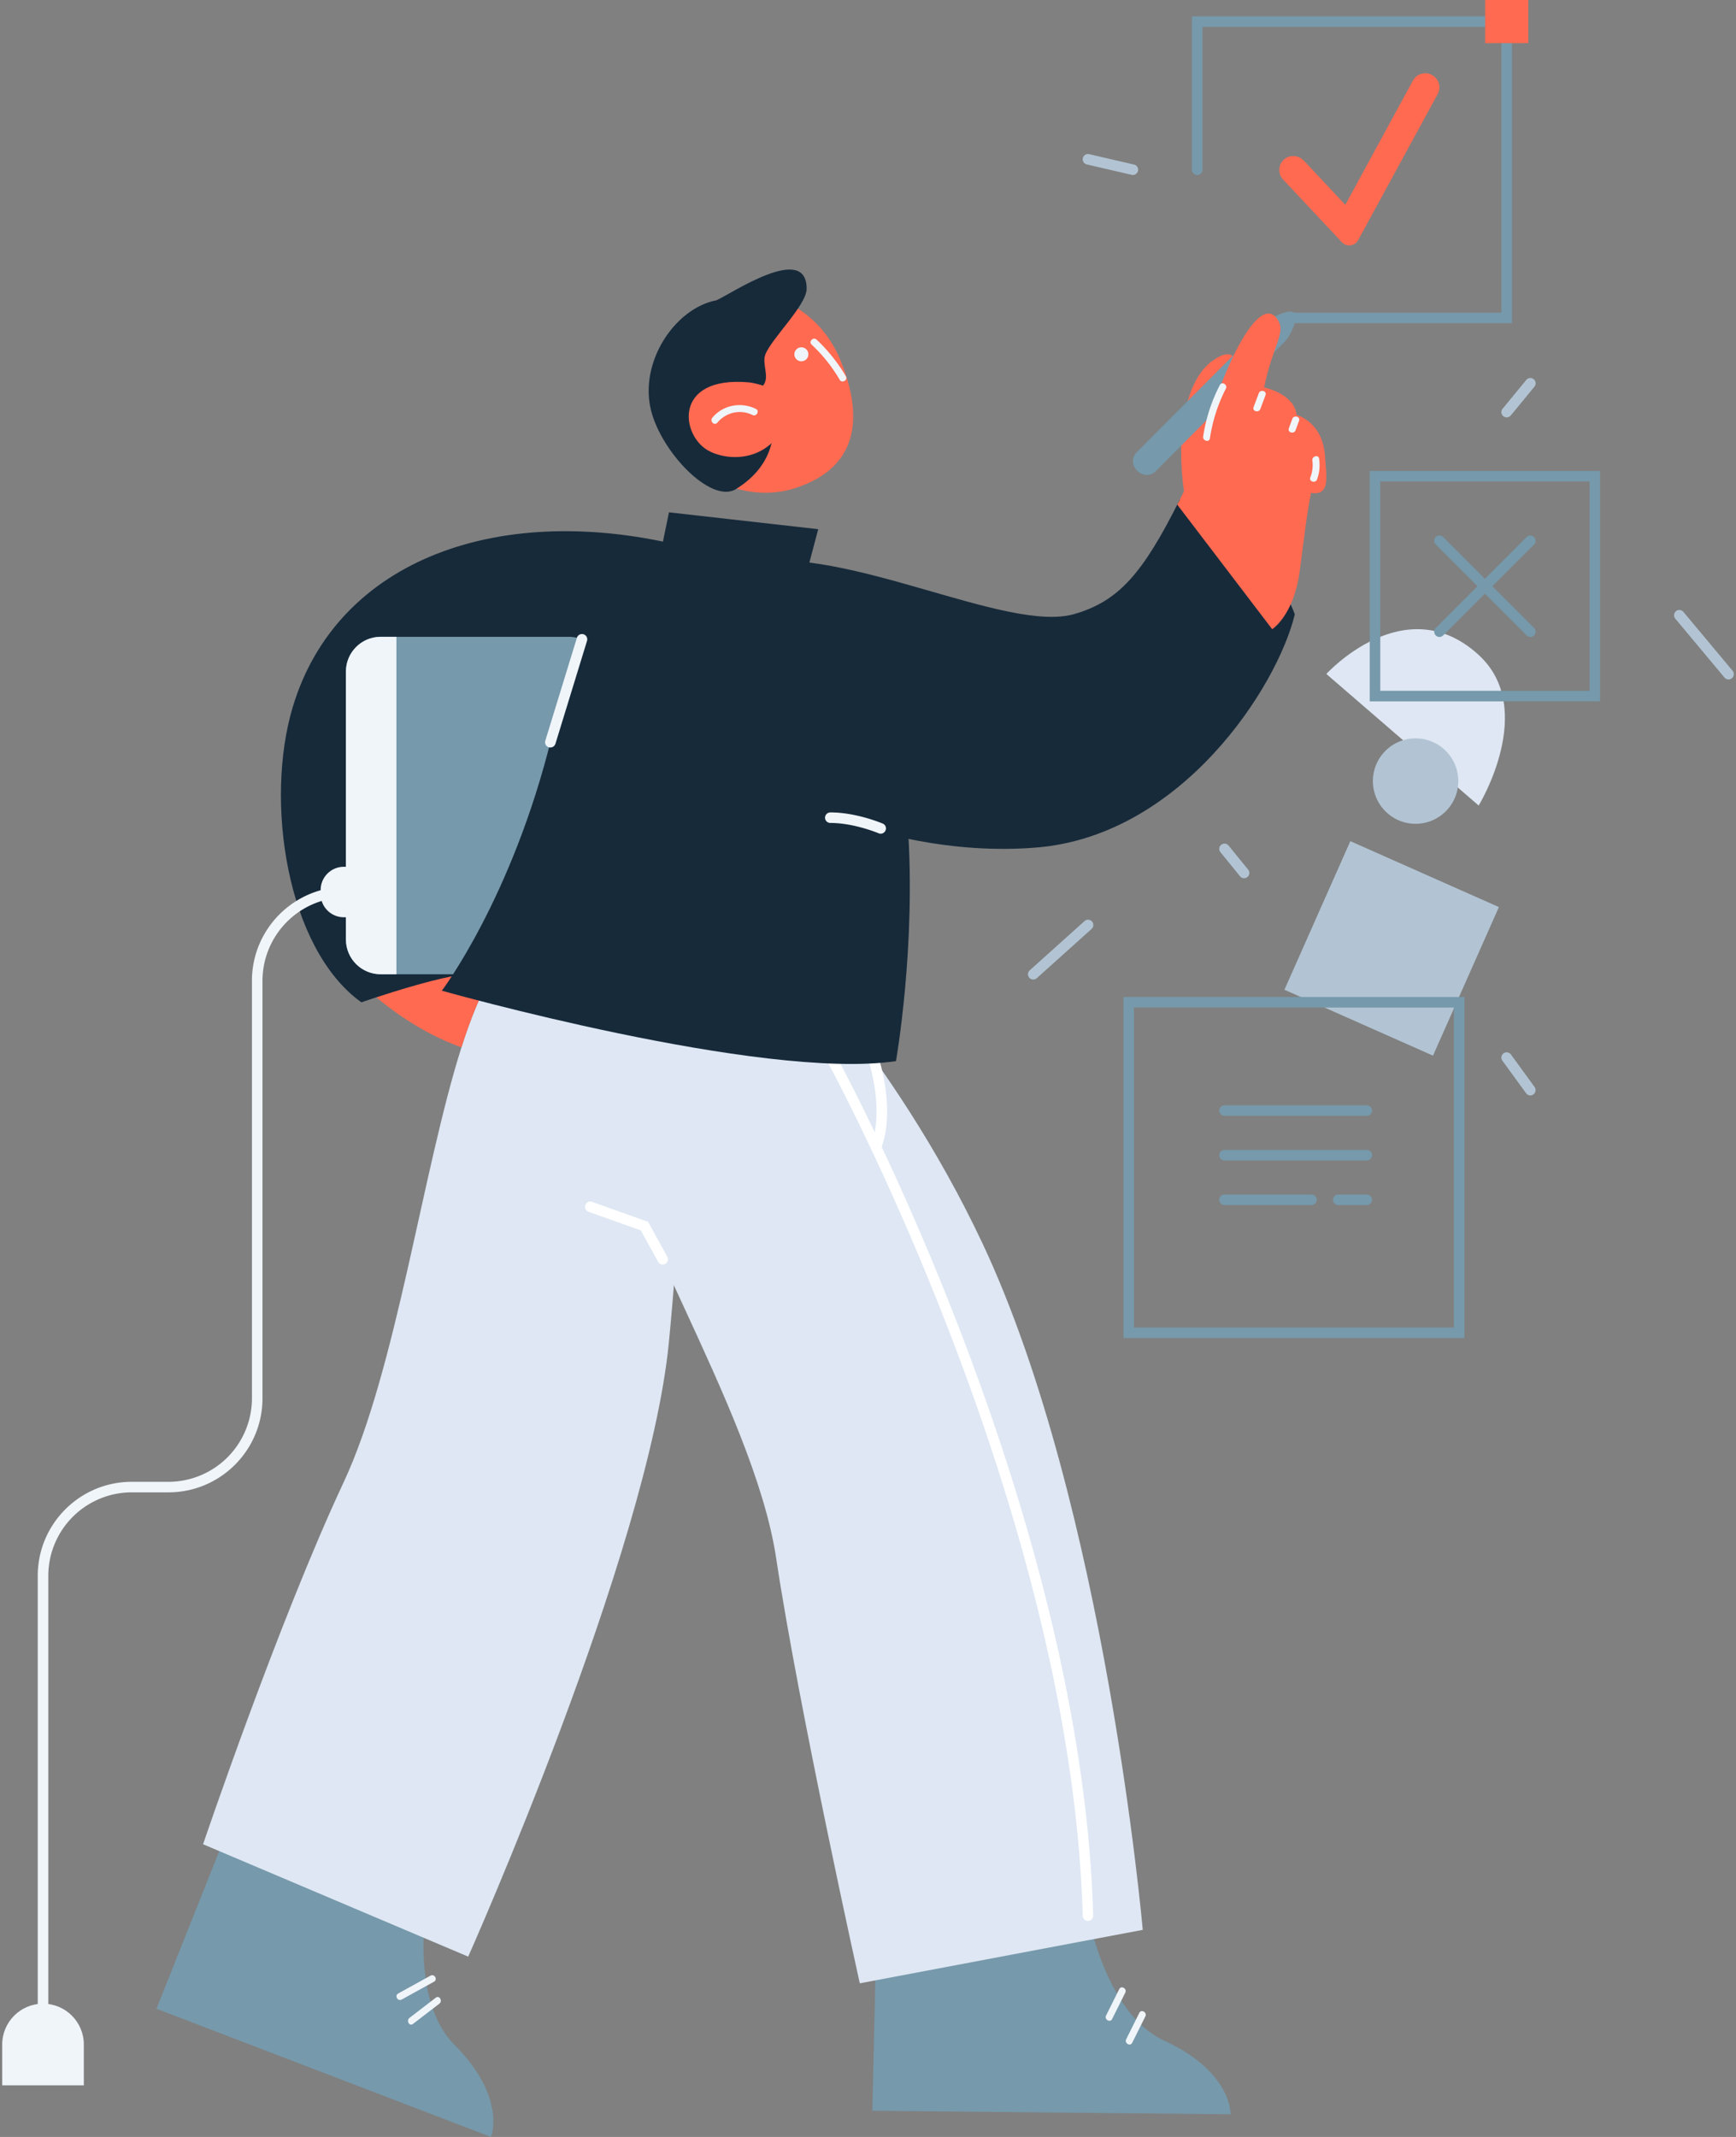 <svg xmlns="http://www.w3.org/2000/svg" width="182" height="224" fill="none" xmlns:v="https://vecta.io/nano"><rect width="100%" height="100%" fill="#808080" stroke="none"/><style><![CDATA[.B{fill:#f0f5fa}.C{fill:#ff6a51}.D{fill:#7699ab}.E{fill:#172a3a}.F{fill:#dee7f3}]]></style><path d="M157.141 95.082l-15.574-6.909-6.909 15.574 15.574 6.909 6.909-15.574z" fill="#b2c4d3"/><path d="M139.052 70.647l15.97 13.791s6.192-10.109 0-15.786c-7.724-7.076-15.97 1.995-15.97 1.995z" class="F"/><path d="M148.41 86.352a4.48 4.48 0 0 0 4.477-4.477 4.48 4.48 0 0 0-4.477-4.477c-2.472 0-4.476 2.004-4.476 4.477s2.004 4.477 4.476 4.477zm12.031 28.472c-.169 0-.339-.081-.449-.229l-2.481-3.409a.56.56 0 0 1 .117-.773.56.56 0 0 1 .773.118l2.482 3.409a.56.56 0 0 1-.118.773.52.52 0 0 1-.324.111zm-52.114-12.149a.54.54 0 0 1-.413-.184.55.55 0 0 1 .044-.781l5.743-5.161a.553.553 0 1 1 .737.825l-5.743 5.161a.55.55 0 0 1-.368.14zm22.103-10.617a.53.53 0 0 1-.427-.206l-2.055-2.525a.55.55 0 0 1 .081-.773.55.55 0 0 1 .773.081l2.055 2.525a.55.55 0 0 1-.081.773c-.103.081-.229.125-.346.125zm27.53-48.308c-.126 0-.251-.044-.354-.125a.55.55 0 0 1-.073-.781l2.481-3.019a.554.554 0 1 1 .854.707l-2.481 3.019a.56.56 0 0 1-.427.199zm23.259 27.471c-.155 0-.317-.066-.427-.199l-5.154-6.17c-.199-.236-.162-.582.066-.78.235-.199.582-.162.78.066l5.154 6.17c.199.236.162.582-.066.78a.54.54 0 0 1-.353.133zm-62.452-52.88c-.044 0-.081-.007-.125-.015l-4.705-1.09c-.294-.066-.479-.368-.412-.663s.361-.486.662-.412l4.705 1.09c.295.066.479.368.413.663a.55.55 0 0 1-.538.427z" fill="#b2c4d3"/><g class="D"><path d="M167.752 73.518h-24.15v-24.15h24.15v24.15zm-23.046-1.105h21.942V50.472h-21.942v21.941zm8.821 67.842h-35.746v-35.747h35.746v35.747zm-34.642-1.104h33.538v-33.538h-33.538v33.538zm41.556-72.385a.55.55 0 0 1-.391-.162l-9.527-9.528c-.214-.214-.214-.567 0-.78s.567-.214.78 0l9.528 9.528c.213.213.213.567 0 .78-.103.103-.25.162-.39.162z"/><path d="M150.913 66.766c-.14 0-.28-.052-.39-.162-.214-.214-.214-.567 0-.78l9.527-9.528c.214-.214.567-.214.781 0s.213.567 0 .78l-9.528 9.528c-.11.103-.25.162-.39.162zm-7.62 50.2h-14.917c-.302 0-.552-.25-.552-.552s.25-.552.552-.552h14.917c.302 0 .552.25.552.552s-.25.552-.552.552zm0 4.676h-14.917c-.302 0-.552-.251-.552-.553s.25-.552.552-.552h14.917c.302 0 .552.251.552.552a.56.56 0 0 1-.552.553zm0 4.675h-2.989c-.302 0-.553-.25-.553-.552s.251-.552.553-.552h2.989c.302 0 .552.25.552.552s-.25.552-.552.552zm-5.802 0h-9.115c-.302 0-.552-.25-.552-.552s.25-.552.552-.552h9.115c.302 0 .552.25.552.552a.55.55 0 0 1-.552.552zm-45.54 73.327l-.493 21.61 37.551.368s.184-4.425-6.936-7.709-8.615-16.405-8.615-16.405l-21.507 2.136zm-67.546-9.167l-8.003 20.086L51.471 224s1.716-4.079-3.814-9.645-2.356-18.378-2.356-18.378l-20.896-5.5z"/></g><path d="M63.258 113.432c.56 11.795 15.72 34.024 18.113 49.898s8.769 44.567 8.769 44.567l29.665-5.603s-3.902-44.501-16.787-71.927c-9.439-20.086-22.95-33.406-22.95-33.406l-16.809 16.471z" class="F"/><path d="M45.131 207.095l-3.387 1.87c-.412.228-.044.861.368.633l3.387-1.87c.42-.228.052-.861-.368-.633zm.56 2.304l-2.761 2.121c-.368.287-.007.928.368.633l2.761-2.12c.375-.28.007-.921-.368-.634zm71.647-.891l-1.377 2.762c-.213.419.428.795.634.368l1.377-2.761c.213-.42-.42-.796-.634-.369zm2.106 2.489l-1.377 2.761c-.213.42.427.795.634.368l1.376-2.761c.214-.419-.427-.795-.633-.368z" class="B"/><g fill="#fff"><path d="M114.062 201.359c-.294 0-.545-.235-.552-.537-1.207-42.69-26.55-89.142-26.808-89.606-.147-.265-.051-.604.214-.751s.604-.052.751.213c.258.464 25.725 47.152 26.941 90.107a.55.55 0 0 1-.537.567z"/><path d="M91.848 120.765c-.066 0-.133-.014-.199-.036a.55.55 0 0 1-.317-.715c1.428-3.74-.302-8.923-.317-8.975-.096-.287.059-.604.346-.699s.604.059.699.346c.074.228 1.877 5.61.302 9.726-.088.221-.294.353-.515.353z"/></g><path d="M70.128 140.675C67.985 162.763 49.085 205.1 49.085 205.1L21.29 193.319s7.915-23.377 14.726-37.919c5.537-11.817 8.276-32.75 12.362-45.613.943-2.967 1.959-5.5 3.1-7.399l3.998-.582 16.25-2.363s.552 19.143-1.598 41.232z" class="F"/><path d="M69.48 132.553a.56.56 0 0 1-.486-.287l-1.811-3.291-5.485-1.951c-.287-.103-.434-.42-.339-.707.103-.287.42-.442.707-.339l5.883 2.099 2.01 3.659a.55.55 0 0 1-.221.751.52.52 0 0 1-.258.066z" fill="#fff"/><path d="M57.029 95.99l-1.553 5.816-3.998.582c-1.141 1.899-2.157 4.432-3.1 7.399-2.408-.868-5.552-2.429-8.924-5.242l17.575-8.555z" class="C"/><path d="M30.693 74.107c-2.96 9.859-.655 25.336 7.194 30.961 0 0 9.925-3.461 12.259-2.938 2.481-4.248 5.345-8.283 8.026-12.436-3.424-1.296-6.376-2.386-7.068-6.207-1.885-10.323 10.337-8.114 18.378-5.684 1.988-7.945 2.724-20.403 2.724-20.403-19.585-5.044-36.851 1.156-41.512 16.706z" class="E"/><path d="M59.614 102.123H39.911c-2.017 0-3.645-1.635-3.645-3.645V70.396c0-2.017 1.635-3.645 3.645-3.645h19.703c2.017 0 3.645 1.635 3.645 3.645v28.082a3.64 3.64 0 0 1-3.645 3.645z" class="D"/><g class="B"><path d="M41.56 66.752h-1.649c-2.017 0-3.645 1.635-3.645 3.645v28.082c0 2.018 1.635 3.645 3.645 3.645h1.649V66.752z"/><path d="M38.909 96.151h-2.864c-1.34 0-2.43-1.09-2.43-2.43v-.434c0-1.34 1.09-2.43 2.43-2.43h2.864v5.294z"/><path d="M4.51 217.903c-.302 0-.552-.25-.552-.552v-52.173c0-5.434 4.418-9.851 9.851-9.851h3.858a8.76 8.76 0 0 0 8.747-8.747v-43.773c0-5.433 4.418-9.851 9.851-9.851.302 0 .552.25.552.552s-.25.552-.552.552a8.76 8.76 0 0 0-8.747 8.747v43.773c0 5.433-4.418 9.851-9.852 9.851H13.81a8.76 8.76 0 0 0-8.747 8.747v52.173c0 .302-.25.552-.552.552z"/><path d="M8.781 218.588H.232v-4.277c0-2.364 1.914-4.278 4.278-4.278s4.278 1.914 4.278 4.278v4.277h-.007z"/></g><path d="M88.057 37.632c2.275 5.441 2.422 11.25-4.712 13.54-4.859 1.561-10.676-.714-12.951-6.155s-.169-11.501 4.712-13.54 10.676.714 12.951 6.155z" class="C"/><path d="M84.014 37.875c.407 0 .736-.33.736-.736s-.33-.736-.736-.736-.736.33-.736.736.33.736.736.736z" class="B"/><path d="M84.567 30.254c0-4.874-8.018.618-9.461 1.222-4.359.832-8.158 6.516-6.833 11.619 1.134 4.344 6.118 9.528 8.732 8.261 4.344-2.577 5.014-6.847 2.982-10.926.751-.891-.111-2.194.236-3.225.56-1.62 4.373-5.228 4.344-6.951z" class="E"/><path d="M78.536 40.083c-8.114-.736-7.171 5.772-4.101 7.245 2.474 1.185 6.325.736 7.864-2.945 1.531-3.689-3.762-4.3-3.762-4.3z" class="C"/><path d="M79.251 42.867c-1.554-.773-3.453-.42-4.572.92-.302.361.213.883.523.523.898-1.082 2.4-1.443 3.681-.81.42.214.788-.427.368-.633zm9.424-3.431a17.34 17.34 0 0 0-3.063-3.836c-.346-.324-.869.199-.523.523 1.163 1.09 2.143 2.319 2.945 3.689.243.405.884.037.641-.376z" class="B"/><g class="E"><path d="M78.087 57.541c-11.501-2.503-16.132 2.953-20.263 19.762s-11.501 26.544-11.501 26.544 33.457 9.453 47.608 7.384c.007-.007 8.548-48.381-15.845-53.689z"/><path d="M68.942 59.477l1.193-5.773 15.646 1.767-1.877 7.083-14.961-3.078z"/></g><path d="M57.7 78.355c-.051 0-.11-.007-.162-.022-.294-.088-.456-.398-.368-.692l3.313-10.787c.088-.294.398-.457.692-.368s.457.398.368.692L58.23 77.965a.56.56 0 0 1-.53.39z" class="B"/><path d="M123.693 52.357c-3.881 7.775-6.406 10.654-11.059 12.009-7.017 2.032-23.731-7.164-34.149-5.419l-2.481 21.426s15.145 9.896 32.662 8.467c15.175-1.237 25.232-16.787 27.081-24.445-1.812-5.073-7.879-9.211-12.053-12.038z" class="E"/><path d="M92.327 87.39a.53.53 0 0 1-.213-.044c-.022-.007-2.562-1.082-5.051-1.082-.317 0-.567-.243-.567-.552a.56.56 0 0 1 .567-.552c2.717 0 5.375 1.127 5.485 1.171.28.118.412.442.287.721a.55.55 0 0 1-.508.339z" class="B"/><path d="M124.134 51.547c-.891-6.258.236-11.685 2.909-13.673 3.784-2.82 2.68 3.357 2.68 3.357l-5.589 10.315z" class="C"/><path d="M132.661 33.869l-13.474 13.518c-1.282 1.281.714 3.269 1.995 1.988l13.474-13.518c.64-.641 1.554-2.555 1.053-3.048-.501-.501-2.408.42-3.048 1.06z" class="D"/><path d="M123.42 52.895c2.114-3.726 3.159-9.77 5.685-15.153 2.127-4.543 3.961-5.986 4.969-4.013.648 1.266-.684 2.673-1.546 6.884 0 0 3.188.655 3.402 2.886 0 0 2.783.685 2.989 4.418.103 1.863.633 4.101-1.465 3.748-.42 1.878-.847 5.64-1.2 8.239-.633 4.646-2.879 6.052-2.879 6.052l-9.955-13.062z" class="C"/><path d="M131.969 41.225l-.545 1.45c-.17.442.545.633.707.199l.544-1.451c.17-.449-.544-.641-.706-.199zm6.324 6.854c-.066-.464-.773-.265-.707.199.089.604 0 1.2-.213 1.775-.169.442.545.633.707.199.257-.707.316-1.428.213-2.172zm-10.411-7.709a17.35 17.35 0 0 0-1.745 5.382c-.073.464.641.663.707.199.28-1.833.825-3.556 1.671-5.206.221-.427-.412-.803-.633-.376zm7.599 3.542l-.361.987c-.162.449.552.641.707.199l.361-.987c.161-.449-.545-.641-.707-.199z" class="B"/><path d="M158.511 33.877h-23.428c-.302 0-.552-.25-.552-.552s.25-.552.552-.552h22.324V2.813h-31.344v14.983c0 .302-.25.552-.552.552s-.552-.25-.552-.552V1.708h33.552v32.168z" class="D"/><path d="M150.125 7.863l-.007-.007c-.714-.383-1.605-.118-1.988.589l-7.091 13.025-4.314-4.602c-.501-.538-1.333-.685-1.944-.28-.773.523-.876 1.583-.258 2.238l5.037 5.368 1.119 1.193a1.06 1.06 0 0 0 1.708-.221l.78-1.428 7.562-13.886c.383-.714.118-1.605-.604-1.988zM160.22 0h-4.521v4.521h4.521V0z" class="C"/></svg>
